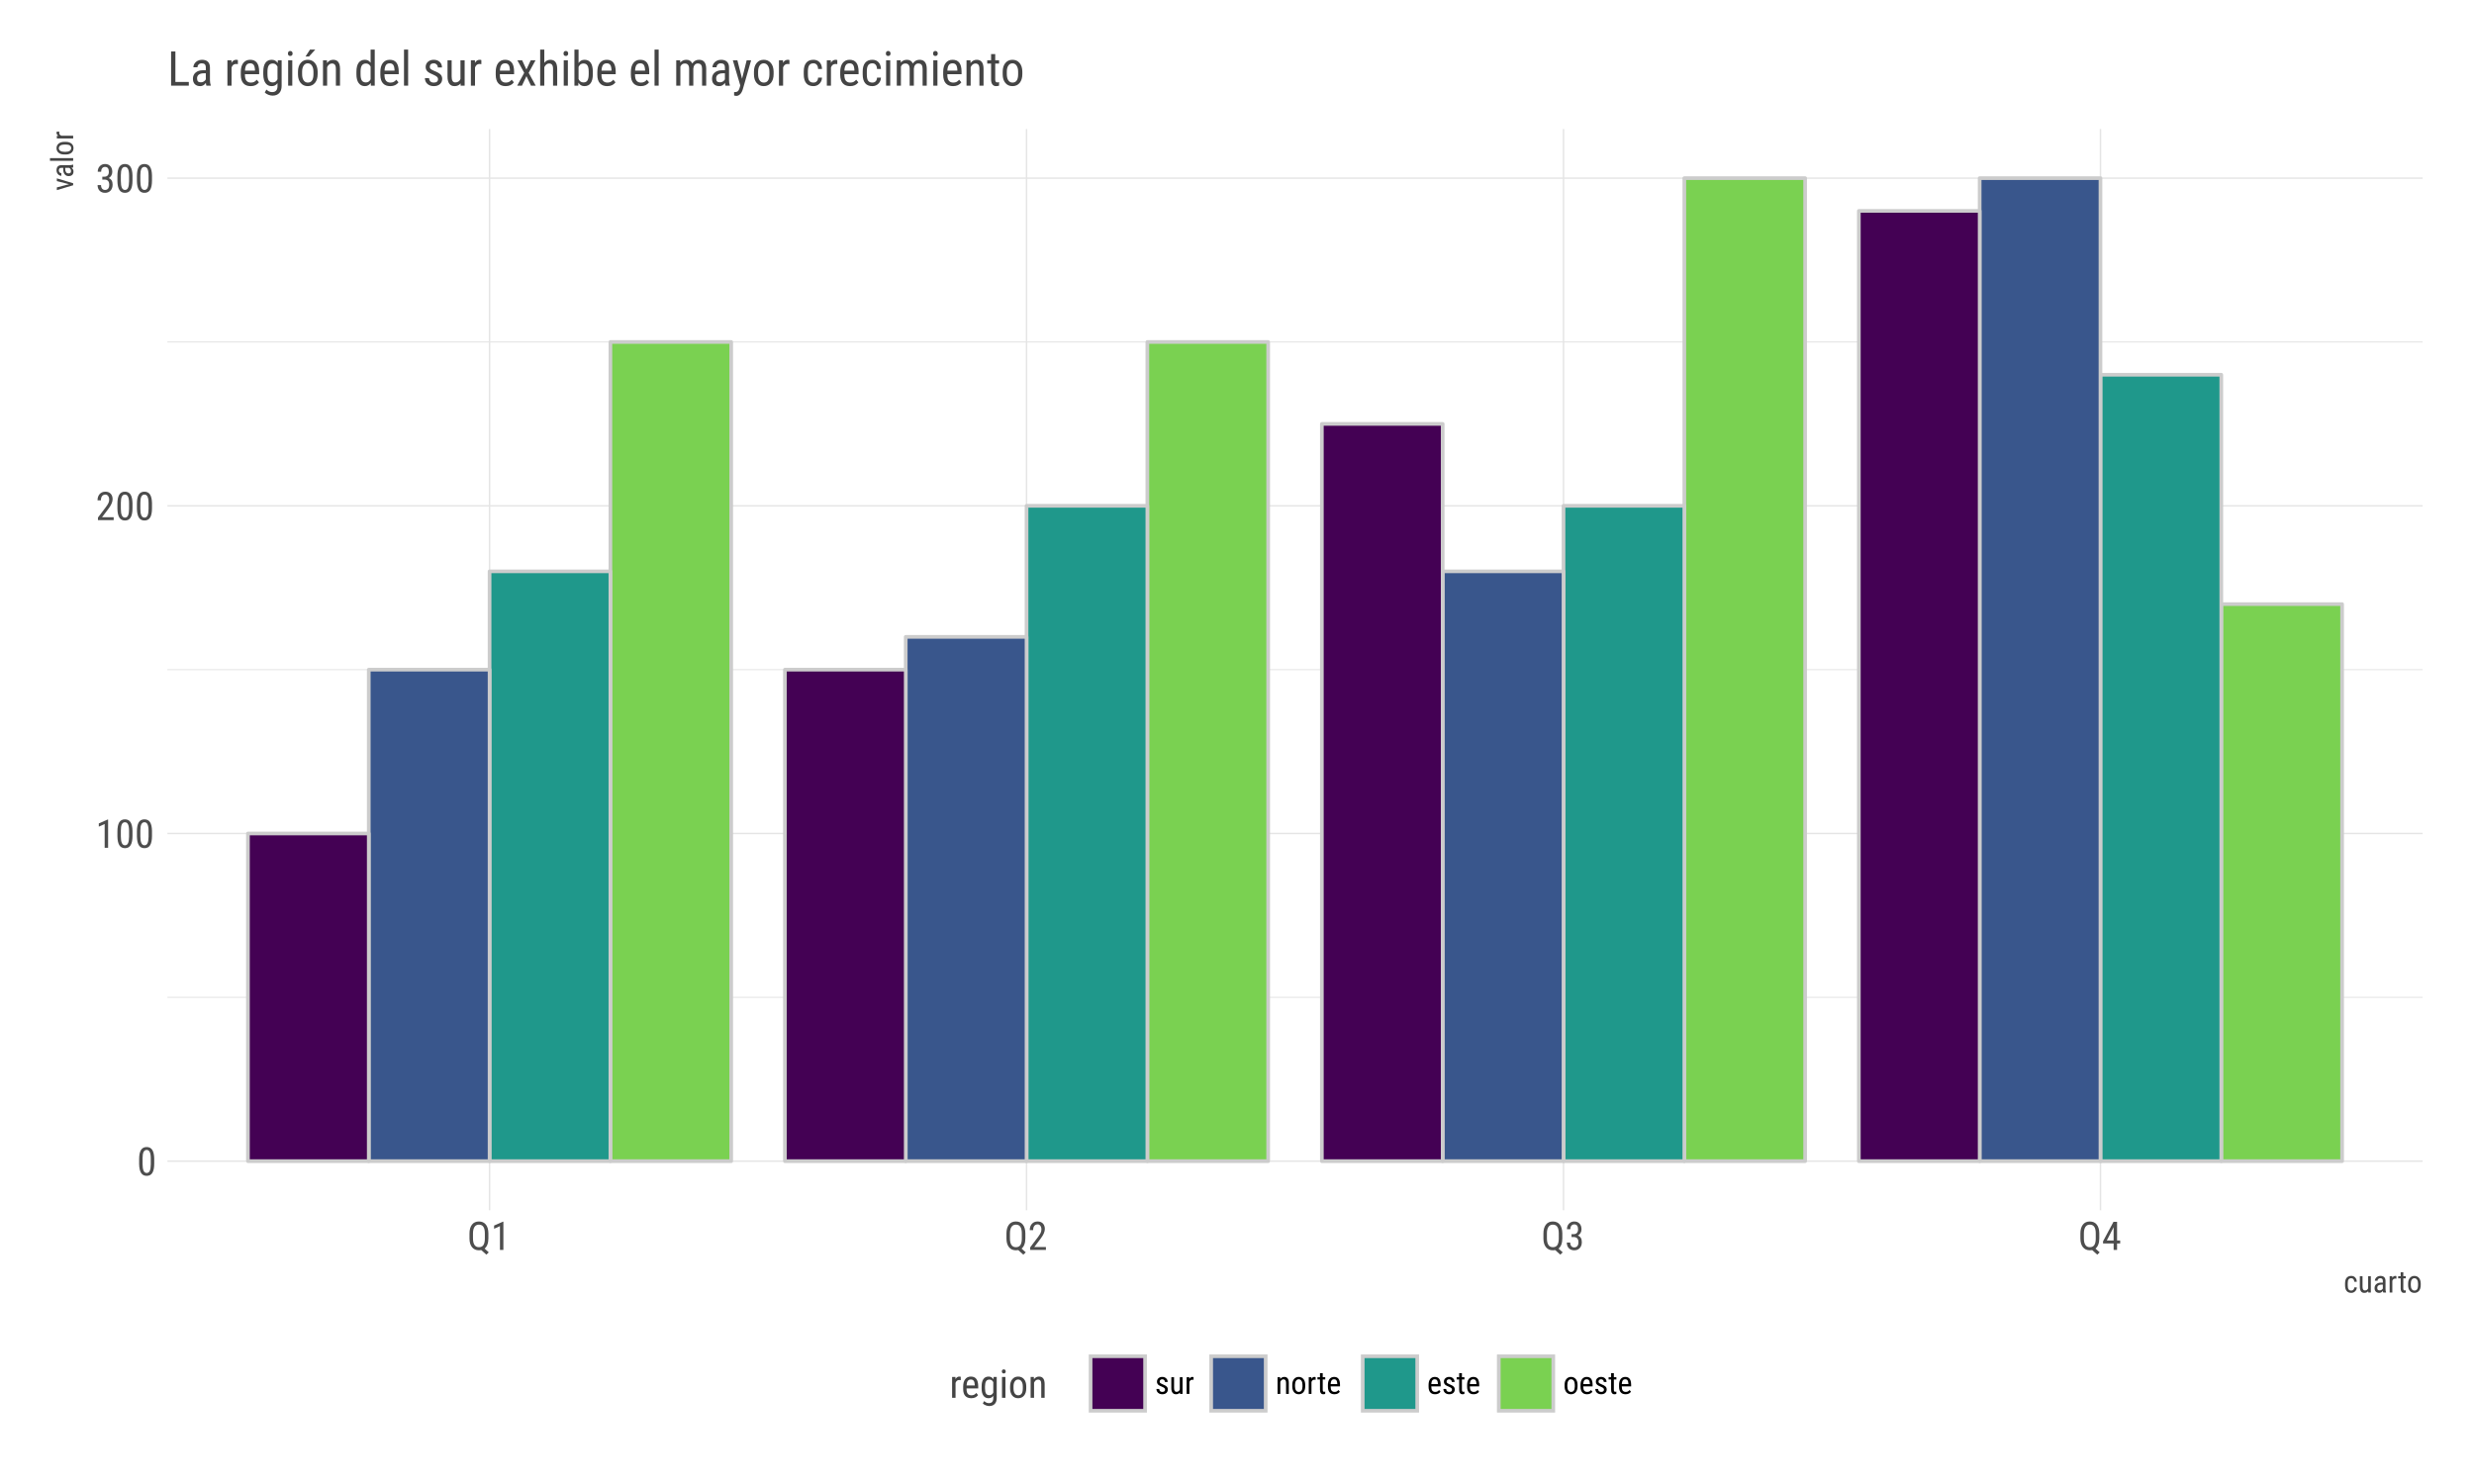 <?xml version="1.0" encoding="UTF-8"?>
<svg xmlns="http://www.w3.org/2000/svg" xmlns:xlink="http://www.w3.org/1999/xlink" width="720pt" height="432pt" viewBox="0 0 720 432" version="1.1">
<defs>
<g>
<symbol overflow="visible" id="glyph0-0">
<path style="stroke:none;" d="M 3.922 0 L 0.578 0 L 0.578 -8.172 L 3.922 -8.172 Z M 3.672 -0.484 L 3.672 -7.688 L 2.375 -4.094 Z M 0.844 -7.641 L 0.844 -0.531 L 2.109 -4.094 Z M 1.031 -0.297 L 3.453 -0.297 L 2.234 -3.703 Z M 2.234 -4.469 L 3.453 -7.875 L 1.031 -7.875 Z M 2.234 -4.469 "/>
</symbol>
<symbol overflow="visible" id="glyph0-1">
<path style="stroke:none;" d="M 5.031 -3.484 C 5.031 -2.273 4.852 -1.375 4.5 -0.781 C 4.145 -0.188 3.594 0.109 2.844 0.109 C 2.113 0.109 1.566 -0.176 1.203 -0.75 C 0.848 -1.32 0.66 -2.18 0.641 -3.328 L 0.641 -4.734 C 0.641 -5.93 0.816 -6.82 1.172 -7.406 C 1.523 -7.988 2.078 -8.281 2.828 -8.281 C 3.566 -8.281 4.113 -8 4.469 -7.438 C 4.82 -6.883 5.008 -6.047 5.031 -4.922 Z M 4.031 -4.906 C 4.031 -5.77 3.93 -6.406 3.734 -6.812 C 3.547 -7.227 3.242 -7.438 2.828 -7.438 C 2.422 -7.438 2.117 -7.234 1.922 -6.828 C 1.734 -6.43 1.641 -5.828 1.641 -5.016 L 1.641 -3.328 C 1.641 -2.461 1.738 -1.812 1.938 -1.375 C 2.133 -0.945 2.438 -0.734 2.844 -0.734 C 3.25 -0.734 3.547 -0.938 3.734 -1.344 C 3.922 -1.75 4.02 -2.375 4.031 -3.219 Z M 4.031 -4.906 "/>
</symbol>
<symbol overflow="visible" id="glyph0-2">
<path style="stroke:none;" d="M 3.609 0 L 2.609 0 L 2.609 -6.922 L 0.906 -6.156 L 0.906 -7.094 L 3.453 -8.219 L 3.609 -8.219 Z M 3.609 0 "/>
</symbol>
<symbol overflow="visible" id="glyph0-3">
<path style="stroke:none;" d="M 5.234 0 L 0.656 0 L 0.656 -0.75 L 2.984 -3.828 C 3.336 -4.305 3.582 -4.695 3.719 -5 C 3.852 -5.312 3.922 -5.633 3.922 -5.969 C 3.922 -6.406 3.816 -6.758 3.609 -7.031 C 3.41 -7.301 3.148 -7.438 2.828 -7.438 C 2.41 -7.438 2.086 -7.289 1.859 -7 C 1.629 -6.719 1.516 -6.305 1.516 -5.766 L 0.531 -5.766 C 0.531 -6.516 0.734 -7.117 1.141 -7.578 C 1.555 -8.047 2.117 -8.281 2.828 -8.281 C 3.473 -8.281 3.984 -8.082 4.359 -7.688 C 4.734 -7.289 4.922 -6.758 4.922 -6.094 C 4.922 -5.289 4.5 -4.336 3.656 -3.234 L 1.844 -0.844 L 5.234 -0.844 Z M 5.234 0 "/>
</symbol>
<symbol overflow="visible" id="glyph0-4">
<path style="stroke:none;" d="M 1.922 -4.594 L 2.562 -4.594 C 2.969 -4.594 3.281 -4.719 3.5 -4.969 C 3.719 -5.219 3.828 -5.562 3.828 -6 C 3.828 -6.957 3.457 -7.438 2.719 -7.438 C 2.363 -7.438 2.082 -7.305 1.875 -7.047 C 1.676 -6.785 1.578 -6.445 1.578 -6.031 L 0.594 -6.031 C 0.594 -6.688 0.789 -7.223 1.188 -7.641 C 1.594 -8.066 2.102 -8.281 2.719 -8.281 C 3.363 -8.281 3.875 -8.078 4.25 -7.672 C 4.633 -7.273 4.828 -6.707 4.828 -5.969 C 4.828 -5.594 4.727 -5.238 4.531 -4.906 C 4.332 -4.582 4.078 -4.344 3.766 -4.188 C 4.535 -3.906 4.922 -3.27 4.922 -2.281 C 4.922 -1.551 4.719 -0.969 4.312 -0.531 C 3.906 -0.102 3.375 0.109 2.719 0.109 C 2.07 0.109 1.547 -0.094 1.141 -0.5 C 0.742 -0.914 0.547 -1.469 0.547 -2.156 L 1.547 -2.156 C 1.547 -1.719 1.648 -1.367 1.859 -1.109 C 2.066 -0.859 2.352 -0.734 2.719 -0.734 C 3.094 -0.734 3.391 -0.859 3.609 -1.109 C 3.828 -1.359 3.938 -1.738 3.938 -2.25 C 3.938 -3.25 3.461 -3.75 2.516 -3.75 L 1.922 -3.75 Z M 1.922 -4.594 "/>
</symbol>
<symbol overflow="visible" id="glyph0-5">
<path style="stroke:none;" d="M 6.156 -3.375 C 6.156 -2.656 6.055 -2.047 5.859 -1.547 C 5.672 -1.055 5.398 -0.672 5.047 -0.391 L 6.266 0.703 L 5.562 1.375 L 4.094 0.047 C 3.852 0.086 3.625 0.109 3.406 0.109 C 2.562 0.109 1.895 -0.188 1.406 -0.781 C 0.914 -1.375 0.664 -2.211 0.656 -3.297 L 0.656 -4.797 C 0.656 -5.891 0.895 -6.742 1.375 -7.359 C 1.852 -7.973 2.523 -8.281 3.391 -8.281 C 4.266 -8.281 4.941 -7.977 5.422 -7.375 C 5.898 -6.781 6.145 -5.93 6.156 -4.828 Z M 5.125 -4.797 C 5.125 -5.66 4.984 -6.301 4.703 -6.719 C 4.422 -7.145 3.984 -7.359 3.391 -7.359 C 2.836 -7.359 2.414 -7.145 2.125 -6.719 C 1.832 -6.289 1.68 -5.66 1.672 -4.828 L 1.672 -3.375 C 1.672 -2.531 1.816 -1.891 2.109 -1.453 C 2.398 -1.016 2.832 -0.797 3.406 -0.797 C 3.977 -0.797 4.406 -0.992 4.688 -1.391 C 4.969 -1.797 5.113 -2.41 5.125 -3.234 Z M 5.125 -4.797 "/>
</symbol>
<symbol overflow="visible" id="glyph0-6">
<path style="stroke:none;" d="M 4.422 -2.75 L 5.328 -2.75 L 5.328 -1.891 L 4.422 -1.891 L 4.422 0 L 3.422 0 L 3.422 -1.891 L 0.344 -1.891 L 0.344 -2.516 L 3.375 -8.172 L 4.422 -8.172 Z M 1.438 -2.75 L 3.422 -2.75 L 3.422 -6.625 Z M 1.438 -2.75 "/>
</symbol>
<symbol overflow="visible" id="glyph0-7">
<path style="stroke:none;" d="M 3.25 -5.141 C 3.113 -5.172 2.961 -5.188 2.797 -5.188 C 2.285 -5.188 1.93 -4.906 1.734 -4.344 L 1.734 0 L 0.734 0 L 0.734 -6.078 L 1.703 -6.078 L 1.719 -5.453 C 1.988 -5.941 2.367 -6.188 2.859 -6.188 C 3.016 -6.188 3.145 -6.16 3.25 -6.109 Z M 3.25 -5.141 "/>
</symbol>
<symbol overflow="visible" id="glyph0-8">
<path style="stroke:none;" d="M 2.922 0.109 C 2.16 0.109 1.578 -0.113 1.172 -0.562 C 0.766 -1.008 0.562 -1.672 0.562 -2.547 L 0.562 -3.281 C 0.562 -4.188 0.754 -4.895 1.141 -5.406 C 1.535 -5.926 2.086 -6.188 2.797 -6.188 C 3.516 -6.188 4.047 -5.957 4.391 -5.5 C 4.742 -5.051 4.926 -4.348 4.938 -3.391 L 4.938 -2.734 L 1.547 -2.734 L 1.547 -2.594 C 1.547 -1.945 1.664 -1.473 1.906 -1.172 C 2.156 -0.879 2.508 -0.734 2.969 -0.734 C 3.258 -0.734 3.516 -0.785 3.734 -0.891 C 3.961 -1.004 4.176 -1.18 4.375 -1.422 L 4.891 -0.797 C 4.453 -0.191 3.797 0.109 2.922 0.109 Z M 2.797 -5.328 C 2.391 -5.328 2.086 -5.188 1.891 -4.906 C 1.691 -4.625 1.578 -4.188 1.547 -3.594 L 3.938 -3.594 L 3.938 -3.734 C 3.914 -4.305 3.812 -4.711 3.625 -4.953 C 3.445 -5.203 3.172 -5.328 2.797 -5.328 Z M 2.797 -5.328 "/>
</symbol>
<symbol overflow="visible" id="glyph0-9">
<path style="stroke:none;" d="M 0.547 -3.312 C 0.547 -4.258 0.719 -4.973 1.062 -5.453 C 1.406 -5.941 1.91 -6.188 2.578 -6.188 C 3.191 -6.188 3.66 -5.922 3.984 -5.391 L 4.031 -6.078 L 4.938 -6.078 L 4.938 0.062 C 4.938 0.812 4.742 1.383 4.359 1.781 C 3.973 2.188 3.43 2.391 2.734 2.391 C 2.441 2.391 2.109 2.316 1.734 2.172 C 1.359 2.023 1.078 1.844 0.891 1.625 L 1.297 0.938 C 1.711 1.344 2.164 1.547 2.656 1.547 C 3.488 1.547 3.914 1.094 3.938 0.188 L 3.938 -0.594 C 3.613 -0.125 3.156 0.109 2.562 0.109 C 1.938 0.109 1.445 -0.125 1.094 -0.594 C 0.738 -1.07 0.555 -1.754 0.547 -2.641 Z M 1.531 -2.75 C 1.531 -2.062 1.629 -1.555 1.828 -1.234 C 2.035 -0.922 2.367 -0.766 2.828 -0.766 C 3.316 -0.766 3.688 -1.016 3.938 -1.516 L 3.938 -4.562 C 3.676 -5.062 3.305 -5.312 2.828 -5.312 C 2.379 -5.312 2.051 -5.148 1.844 -4.828 C 1.645 -4.504 1.539 -4.016 1.531 -3.359 Z M 1.531 -2.75 "/>
</symbol>
<symbol overflow="visible" id="glyph0-10">
<path style="stroke:none;" d="M 1.812 0 L 0.812 0 L 0.812 -6.078 L 1.812 -6.078 Z M 1.891 -7.688 C 1.891 -7.52 1.844 -7.379 1.75 -7.266 C 1.656 -7.148 1.516 -7.094 1.328 -7.094 C 1.141 -7.094 1 -7.148 0.906 -7.266 C 0.812 -7.379 0.766 -7.52 0.766 -7.688 C 0.766 -7.852 0.812 -7.992 0.906 -8.109 C 1 -8.223 1.141 -8.281 1.328 -8.281 C 1.516 -8.281 1.656 -8.223 1.75 -8.109 C 1.844 -7.992 1.891 -7.852 1.891 -7.688 Z M 1.891 -7.688 "/>
</symbol>
<symbol overflow="visible" id="glyph0-11">
<path style="stroke:none;" d="M 0.531 -3.312 C 0.531 -4.195 0.742 -4.895 1.172 -5.406 C 1.598 -5.926 2.164 -6.188 2.875 -6.188 C 3.582 -6.188 4.148 -5.938 4.578 -5.438 C 5.004 -4.938 5.223 -4.254 5.234 -3.391 L 5.234 -2.75 C 5.234 -1.863 5.02 -1.164 4.594 -0.656 C 4.164 -0.145 3.598 0.109 2.891 0.109 C 2.18 0.109 1.613 -0.133 1.188 -0.625 C 0.77 -1.125 0.551 -1.801 0.531 -2.656 Z M 1.531 -2.75 C 1.531 -2.125 1.648 -1.629 1.891 -1.266 C 2.141 -0.91 2.473 -0.734 2.891 -0.734 C 3.766 -0.734 4.211 -1.367 4.234 -2.641 L 4.234 -3.312 C 4.234 -3.938 4.109 -4.426 3.859 -4.781 C 3.617 -5.145 3.289 -5.328 2.875 -5.328 C 2.469 -5.328 2.141 -5.145 1.891 -4.781 C 1.648 -4.426 1.531 -3.941 1.531 -3.328 Z M 1.531 -2.75 "/>
</symbol>
<symbol overflow="visible" id="glyph0-12">
<path style="stroke:none;" d="M 1.672 -6.078 L 1.703 -5.422 C 2.086 -5.93 2.582 -6.188 3.188 -6.188 C 4.258 -6.188 4.801 -5.469 4.812 -4.031 L 4.812 0 L 3.828 0 L 3.828 -4 C 3.828 -4.469 3.75 -4.801 3.594 -5 C 3.438 -5.207 3.195 -5.312 2.875 -5.312 C 2.625 -5.312 2.398 -5.227 2.203 -5.062 C 2.016 -4.895 1.859 -4.676 1.734 -4.406 L 1.734 0 L 0.734 0 L 0.734 -6.078 Z M 1.672 -6.078 "/>
</symbol>
<symbol overflow="visible" id="glyph1-0">
<path style="stroke:none;" d="M 3.078 0 L 0.453 0 L 0.453 -6.406 L 3.078 -6.406 Z M 2.875 -0.375 L 2.875 -6.016 L 1.859 -3.203 Z M 0.656 -5.984 L 0.656 -0.406 L 1.641 -3.203 Z M 0.797 -0.234 L 2.703 -0.234 L 1.75 -2.891 Z M 1.75 -3.5 L 2.703 -6.156 L 0.797 -6.156 Z M 1.75 -3.5 "/>
</symbol>
<symbol overflow="visible" id="glyph1-1">
<path style="stroke:none;" d="M 2.234 -0.578 C 2.492 -0.578 2.695 -0.656 2.844 -0.812 C 3 -0.977 3.086 -1.207 3.109 -1.5 L 3.844 -1.5 C 3.82 -1.039 3.656 -0.66 3.344 -0.359 C 3.039 -0.055 2.672 0.094 2.234 0.094 C 1.641 0.094 1.188 -0.094 0.875 -0.469 C 0.57 -0.844 0.422 -1.395 0.422 -2.125 L 0.422 -2.641 C 0.422 -3.359 0.57 -3.906 0.875 -4.281 C 1.188 -4.656 1.641 -4.844 2.234 -4.844 C 2.711 -4.844 3.094 -4.688 3.375 -4.375 C 3.664 -4.07 3.82 -3.656 3.844 -3.125 L 3.109 -3.125 C 3.086 -3.469 3 -3.727 2.844 -3.906 C 2.695 -4.082 2.492 -4.172 2.234 -4.172 C 1.879 -4.172 1.617 -4.055 1.453 -3.828 C 1.285 -3.609 1.203 -3.238 1.203 -2.719 L 1.203 -2.109 C 1.203 -1.547 1.285 -1.148 1.453 -0.922 C 1.617 -0.691 1.879 -0.578 2.234 -0.578 Z M 2.234 -0.578 "/>
</symbol>
<symbol overflow="visible" id="glyph1-2">
<path style="stroke:none;" d="M 3 -0.422 C 2.75 -0.078 2.375 0.094 1.875 0.094 C 1.445 0.094 1.125 -0.051 0.906 -0.344 C 0.688 -0.645 0.57 -1.082 0.562 -1.656 L 0.562 -4.75 L 1.344 -4.75 L 1.344 -1.719 C 1.344 -0.977 1.566 -0.609 2.016 -0.609 C 2.484 -0.609 2.805 -0.816 2.984 -1.234 L 2.984 -4.75 L 3.766 -4.75 L 3.766 0 L 3.031 0 Z M 3 -0.422 "/>
</symbol>
<symbol overflow="visible" id="glyph1-3">
<path style="stroke:none;" d="M 3.031 0 C 2.977 -0.102 2.941 -0.273 2.922 -0.516 C 2.648 -0.109 2.301 0.094 1.875 0.094 C 1.438 0.094 1.098 -0.023 0.859 -0.266 C 0.617 -0.516 0.5 -0.859 0.5 -1.297 C 0.5 -1.773 0.66 -2.156 0.984 -2.438 C 1.316 -2.727 1.77 -2.879 2.344 -2.891 L 2.906 -2.891 L 2.906 -3.391 C 2.906 -3.672 2.844 -3.867 2.719 -3.984 C 2.594 -4.109 2.406 -4.172 2.156 -4.172 C 1.914 -4.172 1.723 -4.098 1.578 -3.953 C 1.43 -3.816 1.359 -3.645 1.359 -3.438 L 0.578 -3.438 C 0.578 -3.676 0.648 -3.906 0.797 -4.125 C 0.941 -4.352 1.133 -4.531 1.375 -4.656 C 1.613 -4.781 1.883 -4.844 2.188 -4.844 C 2.676 -4.844 3.047 -4.723 3.297 -4.484 C 3.547 -4.242 3.676 -3.891 3.688 -3.422 L 3.688 -1.031 C 3.688 -0.656 3.738 -0.336 3.844 -0.078 L 3.844 0 Z M 1.984 -0.625 C 2.18 -0.625 2.363 -0.676 2.531 -0.781 C 2.707 -0.883 2.832 -1.016 2.906 -1.172 L 2.906 -2.312 L 2.469 -2.312 C 2.102 -2.301 1.812 -2.211 1.594 -2.047 C 1.383 -1.891 1.281 -1.672 1.281 -1.391 C 1.281 -1.117 1.332 -0.922 1.438 -0.797 C 1.551 -0.68 1.734 -0.625 1.984 -0.625 Z M 1.984 -0.625 "/>
</symbol>
<symbol overflow="visible" id="glyph1-4">
<path style="stroke:none;" d="M 2.547 -4.031 C 2.43 -4.051 2.312 -4.062 2.188 -4.062 C 1.789 -4.062 1.516 -3.844 1.359 -3.406 L 1.359 0 L 0.578 0 L 0.578 -4.75 L 1.344 -4.75 L 1.344 -4.266 C 1.551 -4.648 1.848 -4.844 2.234 -4.844 C 2.359 -4.844 2.461 -4.82 2.547 -4.781 Z M 2.547 -4.031 "/>
</symbol>
<symbol overflow="visible" id="glyph1-5">
<path style="stroke:none;" d="M 1.594 -5.906 L 1.594 -4.75 L 2.312 -4.75 L 2.312 -4.125 L 1.594 -4.125 L 1.594 -1.172 C 1.594 -0.984 1.625 -0.844 1.688 -0.75 C 1.75 -0.656 1.859 -0.609 2.016 -0.609 C 2.109 -0.609 2.211 -0.625 2.328 -0.656 L 2.312 0 C 2.133 0.062 1.953 0.094 1.766 0.094 C 1.461 0.094 1.227 -0.016 1.062 -0.234 C 0.906 -0.461 0.828 -0.773 0.828 -1.172 L 0.828 -4.125 L 0.094 -4.125 L 0.094 -4.75 L 0.828 -4.75 L 0.828 -5.906 Z M 1.594 -5.906 "/>
</symbol>
<symbol overflow="visible" id="glyph1-6">
<path style="stroke:none;" d="M 0.422 -2.594 C 0.422 -3.289 0.586 -3.836 0.922 -4.234 C 1.254 -4.641 1.695 -4.844 2.25 -4.844 C 2.801 -4.844 3.242 -4.645 3.578 -4.25 C 3.91 -3.863 4.082 -3.332 4.094 -2.656 L 4.094 -2.156 C 4.094 -1.457 3.926 -0.906 3.594 -0.5 C 3.258 -0.102 2.816 0.094 2.266 0.094 C 1.711 0.094 1.27 -0.098 0.938 -0.484 C 0.602 -0.879 0.43 -1.41 0.422 -2.078 Z M 1.203 -2.156 C 1.203 -1.664 1.297 -1.281 1.484 -1 C 1.672 -0.719 1.93 -0.578 2.266 -0.578 C 2.941 -0.578 3.289 -1.07 3.312 -2.062 L 3.312 -2.594 C 3.312 -3.082 3.211 -3.469 3.016 -3.75 C 2.828 -4.031 2.57 -4.172 2.25 -4.172 C 1.926 -4.172 1.672 -4.031 1.484 -3.75 C 1.297 -3.469 1.203 -3.086 1.203 -2.609 Z M 1.203 -2.156 "/>
</symbol>
<symbol overflow="visible" id="glyph2-0">
<path style="stroke:none;" d="M 0 -3.078 L 0 -0.453 L -6.406 -0.453 L -6.406 -3.078 Z M -0.375 -2.875 L -6.016 -2.875 L -3.203 -1.859 Z M -5.984 -0.656 L -0.406 -0.656 L -3.203 -1.641 Z M -0.234 -0.797 L -0.234 -2.703 L -2.891 -1.75 Z M -3.5 -1.75 L -6.156 -2.703 L -6.156 -0.797 Z M -3.5 -1.75 "/>
</symbol>
<symbol overflow="visible" id="glyph2-1">
<path style="stroke:none;" d="M -1.188 -1.922 L -4.75 -2.828 L -4.75 -3.625 L 0 -2.203 L 0 -1.625 L -4.75 -0.203 L -4.75 -1 Z M -1.188 -1.922 "/>
</symbol>
<symbol overflow="visible" id="glyph2-2">
<path style="stroke:none;" d="M 0 -3.031 C -0.102 -2.977 -0.273 -2.941 -0.516 -2.922 C -0.109 -2.648 0.094 -2.301 0.094 -1.875 C 0.094 -1.438 -0.023 -1.098 -0.266 -0.859 C -0.516 -0.617 -0.859 -0.5 -1.297 -0.5 C -1.773 -0.5 -2.156 -0.66 -2.438 -0.984 C -2.727 -1.316 -2.879 -1.77 -2.891 -2.344 L -2.891 -2.906 L -3.391 -2.906 C -3.672 -2.906 -3.867 -2.844 -3.984 -2.719 C -4.109 -2.594 -4.172 -2.406 -4.172 -2.156 C -4.172 -1.914 -4.098 -1.723 -3.953 -1.578 C -3.816 -1.43 -3.645 -1.359 -3.438 -1.359 L -3.438 -0.578 C -3.676 -0.578 -3.906 -0.648 -4.125 -0.797 C -4.352 -0.941 -4.531 -1.133 -4.656 -1.375 C -4.781 -1.613 -4.844 -1.883 -4.844 -2.188 C -4.844 -2.676 -4.723 -3.047 -4.484 -3.297 C -4.242 -3.547 -3.891 -3.676 -3.422 -3.688 L -1.031 -3.688 C -0.656 -3.688 -0.336 -3.738 -0.078 -3.844 L 0 -3.844 Z M -0.625 -1.984 C -0.625 -2.18 -0.676 -2.363 -0.781 -2.531 C -0.883 -2.707 -1.016 -2.832 -1.172 -2.906 L -2.312 -2.906 L -2.312 -2.469 C -2.301 -2.102 -2.211 -1.812 -2.047 -1.594 C -1.891 -1.383 -1.672 -1.281 -1.391 -1.281 C -1.117 -1.281 -0.922 -1.332 -0.797 -1.438 C -0.68 -1.551 -0.625 -1.734 -0.625 -1.984 Z M -0.625 -1.984 "/>
</symbol>
<symbol overflow="visible" id="glyph2-3">
<path style="stroke:none;" d="M 0 -1.422 L 0 -0.641 L -6.75 -0.641 L -6.75 -1.422 Z M 0 -1.422 "/>
</symbol>
<symbol overflow="visible" id="glyph2-4">
<path style="stroke:none;" d="M -2.594 -0.422 C -3.289 -0.422 -3.836 -0.586 -4.234 -0.922 C -4.641 -1.254 -4.844 -1.695 -4.844 -2.25 C -4.844 -2.801 -4.645 -3.242 -4.25 -3.578 C -3.863 -3.91 -3.332 -4.082 -2.656 -4.094 L -2.156 -4.094 C -1.457 -4.094 -0.906 -3.926 -0.5 -3.594 C -0.102 -3.258 0.094 -2.816 0.094 -2.266 C 0.094 -1.711 -0.098 -1.27 -0.484 -0.938 C -0.879 -0.602 -1.41 -0.43 -2.078 -0.422 Z M -2.156 -1.203 C -1.664 -1.203 -1.281 -1.297 -1 -1.484 C -0.719 -1.672 -0.578 -1.93 -0.578 -2.266 C -0.578 -2.941 -1.07 -3.289 -2.062 -3.312 L -2.594 -3.312 C -3.082 -3.312 -3.469 -3.211 -3.75 -3.016 C -4.031 -2.828 -4.172 -2.57 -4.172 -2.25 C -4.172 -1.926 -4.031 -1.672 -3.75 -1.484 C -3.469 -1.297 -3.086 -1.203 -2.609 -1.203 Z M -2.156 -1.203 "/>
</symbol>
<symbol overflow="visible" id="glyph2-5">
<path style="stroke:none;" d="M -4.031 -2.547 C -4.051 -2.43 -4.062 -2.312 -4.062 -2.188 C -4.062 -1.789 -3.844 -1.516 -3.406 -1.359 L 0 -1.359 L 0 -0.578 L -4.75 -0.578 L -4.75 -1.344 L -4.266 -1.344 C -4.648 -1.551 -4.844 -1.848 -4.844 -2.234 C -4.844 -2.359 -4.82 -2.461 -4.781 -2.547 Z M -4.031 -2.547 "/>
</symbol>
<symbol overflow="visible" id="glyph3-0">
<path style="stroke:none;" d="M 3.141 0 L 0.469 0 L 0.469 -6.547 L 3.141 -6.547 Z M 2.938 -0.391 L 2.938 -6.156 L 1.906 -3.266 Z M 0.672 -6.109 L 0.672 -0.422 L 1.688 -3.266 Z M 0.828 -0.25 L 2.766 -0.25 L 1.797 -2.969 Z M 1.797 -3.578 L 2.766 -6.297 L 0.828 -6.297 Z M 1.797 -3.578 "/>
</symbol>
<symbol overflow="visible" id="glyph3-1">
<path style="stroke:none;" d="M 2.953 -1.25 C 2.953 -1.414 2.891 -1.562 2.766 -1.688 C 2.641 -1.812 2.391 -1.953 2.016 -2.109 C 1.586 -2.285 1.285 -2.438 1.109 -2.562 C 0.93 -2.695 0.801 -2.844 0.719 -3 C 0.633 -3.156 0.594 -3.348 0.594 -3.578 C 0.594 -3.973 0.734 -4.301 1.016 -4.562 C 1.305 -4.82 1.676 -4.953 2.125 -4.953 C 2.602 -4.953 2.984 -4.812 3.266 -4.531 C 3.555 -4.258 3.703 -3.91 3.703 -3.484 L 2.906 -3.484 C 2.906 -3.703 2.832 -3.883 2.688 -4.031 C 2.539 -4.188 2.352 -4.266 2.125 -4.266 C 1.895 -4.266 1.711 -4.203 1.578 -4.078 C 1.441 -3.961 1.375 -3.801 1.375 -3.594 C 1.375 -3.438 1.422 -3.305 1.516 -3.203 C 1.617 -3.109 1.859 -2.977 2.234 -2.812 C 2.816 -2.582 3.211 -2.359 3.422 -2.141 C 3.641 -1.922 3.75 -1.641 3.75 -1.297 C 3.75 -0.879 3.602 -0.539 3.312 -0.281 C 3.02 -0.031 2.629 0.094 2.141 0.094 C 1.641 0.094 1.227 -0.051 0.906 -0.344 C 0.594 -0.633 0.438 -1.004 0.438 -1.453 L 1.25 -1.453 C 1.258 -1.18 1.336 -0.969 1.484 -0.812 C 1.641 -0.664 1.859 -0.594 2.141 -0.594 C 2.41 -0.594 2.613 -0.648 2.75 -0.766 C 2.883 -0.879 2.953 -1.039 2.953 -1.25 Z M 2.953 -1.25 "/>
</symbol>
<symbol overflow="visible" id="glyph3-2">
<path style="stroke:none;" d="M 3.078 -0.422 C 2.805 -0.078 2.422 0.094 1.922 0.094 C 1.484 0.094 1.148 -0.055 0.922 -0.359 C 0.691 -0.672 0.578 -1.113 0.578 -1.688 L 0.578 -4.859 L 1.375 -4.859 L 1.375 -1.75 C 1.375 -0.988 1.598 -0.609 2.047 -0.609 C 2.535 -0.609 2.867 -0.828 3.047 -1.266 L 3.047 -4.859 L 3.844 -4.859 L 3.844 0 L 3.094 0 Z M 3.078 -0.422 "/>
</symbol>
<symbol overflow="visible" id="glyph3-3">
<path style="stroke:none;" d="M 2.609 -4.109 C 2.492 -4.129 2.375 -4.141 2.25 -4.141 C 1.832 -4.141 1.547 -3.922 1.391 -3.484 L 1.391 0 L 0.594 0 L 0.594 -4.859 L 1.359 -4.859 L 1.375 -4.375 C 1.594 -4.758 1.895 -4.953 2.281 -4.953 C 2.406 -4.953 2.508 -4.93 2.594 -4.891 Z M 2.609 -4.109 "/>
</symbol>
<symbol overflow="visible" id="glyph3-4">
<path style="stroke:none;" d="M 1.344 -4.859 L 1.359 -4.344 C 1.672 -4.75 2.066 -4.953 2.547 -4.953 C 3.41 -4.953 3.848 -4.379 3.859 -3.234 L 3.859 0 L 3.062 0 L 3.062 -3.188 C 3.062 -3.57 3 -3.844 2.875 -4 C 2.75 -4.164 2.555 -4.25 2.297 -4.25 C 2.098 -4.25 1.922 -4.18 1.766 -4.047 C 1.609 -3.91 1.484 -3.738 1.391 -3.531 L 1.391 0 L 0.594 0 L 0.594 -4.859 Z M 1.344 -4.859 "/>
</symbol>
<symbol overflow="visible" id="glyph3-5">
<path style="stroke:none;" d="M 0.422 -2.656 C 0.422 -3.363 0.594 -3.922 0.938 -4.328 C 1.281 -4.742 1.734 -4.953 2.297 -4.953 C 2.859 -4.953 3.312 -4.75 3.656 -4.344 C 4 -3.945 4.176 -3.398 4.188 -2.703 L 4.188 -2.203 C 4.188 -1.492 4.016 -0.93 3.672 -0.516 C 3.328 -0.109 2.875 0.094 2.312 0.094 C 1.75 0.094 1.297 -0.102 0.953 -0.5 C 0.609 -0.906 0.43 -1.445 0.422 -2.125 Z M 1.219 -2.203 C 1.219 -1.703 1.316 -1.305 1.516 -1.016 C 1.711 -0.734 1.977 -0.594 2.312 -0.594 C 3.008 -0.594 3.367 -1.098 3.391 -2.109 L 3.391 -2.656 C 3.391 -3.156 3.289 -3.547 3.094 -3.828 C 2.895 -4.117 2.629 -4.266 2.297 -4.266 C 1.973 -4.266 1.711 -4.117 1.516 -3.828 C 1.316 -3.547 1.219 -3.156 1.219 -2.656 Z M 1.219 -2.203 "/>
</symbol>
<symbol overflow="visible" id="glyph3-6">
<path style="stroke:none;" d="M 1.641 -6.047 L 1.641 -4.859 L 2.375 -4.859 L 2.375 -4.219 L 1.641 -4.219 L 1.641 -1.203 C 1.641 -1.016 1.672 -0.867 1.734 -0.766 C 1.797 -0.672 1.898 -0.625 2.047 -0.625 C 2.148 -0.625 2.258 -0.641 2.375 -0.672 L 2.359 0 C 2.18 0.062 2 0.094 1.812 0.094 C 1.5 0.094 1.258 -0.016 1.094 -0.234 C 0.926 -0.461 0.844 -0.785 0.844 -1.203 L 0.844 -4.219 L 0.109 -4.219 L 0.109 -4.859 L 0.844 -4.859 L 0.844 -6.047 Z M 1.641 -6.047 "/>
</symbol>
<symbol overflow="visible" id="glyph3-7">
<path style="stroke:none;" d="M 2.328 0.094 C 1.723 0.094 1.258 -0.086 0.938 -0.453 C 0.613 -0.816 0.445 -1.348 0.438 -2.047 L 0.438 -2.625 C 0.438 -3.352 0.594 -3.922 0.906 -4.328 C 1.227 -4.742 1.676 -4.953 2.25 -4.953 C 2.812 -4.953 3.234 -4.77 3.516 -4.406 C 3.797 -4.039 3.941 -3.477 3.953 -2.719 L 3.953 -2.188 L 1.234 -2.188 L 1.234 -2.078 C 1.234 -1.555 1.332 -1.176 1.531 -0.938 C 1.727 -0.707 2.008 -0.594 2.375 -0.594 C 2.613 -0.594 2.82 -0.633 3 -0.719 C 3.176 -0.812 3.344 -0.953 3.5 -1.141 L 3.906 -0.641 C 3.562 -0.148 3.035 0.094 2.328 0.094 Z M 2.25 -4.266 C 1.914 -4.266 1.664 -4.148 1.5 -3.922 C 1.344 -3.703 1.254 -3.352 1.234 -2.875 L 3.156 -2.875 L 3.156 -2.984 C 3.133 -3.441 3.051 -3.77 2.906 -3.969 C 2.758 -4.164 2.539 -4.266 2.25 -4.266 Z M 2.25 -4.266 "/>
</symbol>
<symbol overflow="visible" id="glyph4-0">
<path style="stroke:none;" d="M 4.781 0 L 0.719 0 L 0.719 -9.953 L 4.781 -9.953 Z M 4.469 -0.594 L 4.469 -9.359 L 2.906 -4.984 Z M 1.016 -9.297 L 1.016 -0.641 L 2.562 -4.984 Z M 1.25 -0.375 L 4.203 -0.375 L 2.734 -4.5 Z M 2.734 -5.438 L 4.203 -9.578 L 1.25 -9.578 Z M 2.734 -5.438 "/>
</symbol>
<symbol overflow="visible" id="glyph4-1">
<path style="stroke:none;" d="M 2.328 -1.078 L 6.234 -1.078 L 6.234 0 L 1.078 0 L 1.078 -9.953 L 2.328 -9.953 Z M 2.328 -1.078 "/>
</symbol>
<symbol overflow="visible" id="glyph4-2">
<path style="stroke:none;" d="M 4.703 0 C 4.629 -0.156 4.578 -0.426 4.547 -0.812 C 4.117 -0.176 3.57 0.141 2.906 0.141 C 2.238 0.141 1.719 -0.047 1.344 -0.422 C 0.969 -0.797 0.781 -1.328 0.781 -2.016 C 0.781 -2.766 1.035 -3.359 1.547 -3.797 C 2.055 -4.242 2.754 -4.473 3.641 -4.484 L 4.531 -4.484 L 4.531 -5.266 C 4.531 -5.711 4.43 -6.031 4.234 -6.219 C 4.035 -6.406 3.738 -6.5 3.344 -6.5 C 2.977 -6.5 2.68 -6.391 2.453 -6.172 C 2.223 -5.953 2.109 -5.676 2.109 -5.344 L 0.906 -5.344 C 0.906 -5.719 1.016 -6.078 1.234 -6.422 C 1.461 -6.773 1.766 -7.047 2.141 -7.234 C 2.516 -7.43 2.938 -7.531 3.406 -7.531 C 4.164 -7.531 4.738 -7.344 5.125 -6.969 C 5.52 -6.594 5.723 -6.047 5.734 -5.328 L 5.734 -1.594 C 5.742 -1.02 5.82 -0.523 5.969 -0.109 L 5.969 0 Z M 3.094 -0.969 C 3.395 -0.969 3.676 -1.047 3.938 -1.203 C 4.207 -1.367 4.406 -1.578 4.531 -1.828 L 4.531 -3.594 L 3.844 -3.594 C 3.27 -3.582 2.816 -3.453 2.484 -3.203 C 2.148 -2.953 1.984 -2.602 1.984 -2.156 C 1.984 -1.738 2.066 -1.438 2.234 -1.25 C 2.41 -1.062 2.695 -0.969 3.094 -0.969 Z M 3.094 -0.969 "/>
</symbol>
<symbol overflow="visible" id="glyph4-3">
<path style="stroke:none;" d=""/>
</symbol>
<symbol overflow="visible" id="glyph4-4">
<path style="stroke:none;" d="M 3.953 -6.266 C 3.785 -6.297 3.602 -6.312 3.406 -6.312 C 2.789 -6.312 2.359 -5.973 2.109 -5.297 L 2.109 0 L 0.906 0 L 0.906 -7.391 L 2.078 -7.391 L 2.094 -6.641 C 2.414 -7.234 2.875 -7.531 3.469 -7.531 C 3.664 -7.531 3.828 -7.5 3.953 -7.438 Z M 3.953 -6.266 "/>
</symbol>
<symbol overflow="visible" id="glyph4-5">
<path style="stroke:none;" d="M 3.547 0.141 C 2.629 0.141 1.922 -0.133 1.422 -0.688 C 0.93 -1.238 0.68 -2.047 0.672 -3.109 L 0.672 -4 C 0.672 -5.102 0.91 -5.969 1.391 -6.594 C 1.879 -7.219 2.551 -7.531 3.406 -7.531 C 4.27 -7.531 4.914 -7.254 5.344 -6.703 C 5.781 -6.148 6.004 -5.289 6.016 -4.125 L 6.016 -3.344 L 1.875 -3.344 L 1.875 -3.172 C 1.875 -2.367 2.023 -1.785 2.328 -1.422 C 2.629 -1.066 3.055 -0.891 3.609 -0.891 C 3.973 -0.891 4.289 -0.957 4.562 -1.094 C 4.832 -1.227 5.082 -1.441 5.312 -1.734 L 5.953 -0.969 C 5.422 -0.227 4.617 0.141 3.547 0.141 Z M 3.406 -6.5 C 2.906 -6.5 2.535 -6.328 2.297 -5.984 C 2.055 -5.641 1.922 -5.102 1.891 -4.375 L 4.797 -4.375 L 4.797 -4.547 C 4.766 -5.242 4.641 -5.742 4.422 -6.047 C 4.203 -6.348 3.863 -6.5 3.406 -6.5 Z M 3.406 -6.5 "/>
</symbol>
<symbol overflow="visible" id="glyph4-6">
<path style="stroke:none;" d="M 0.656 -4.031 C 0.656 -5.188 0.863 -6.055 1.281 -6.641 C 1.707 -7.234 2.32 -7.531 3.125 -7.531 C 3.883 -7.531 4.457 -7.207 4.844 -6.562 L 4.906 -7.391 L 6 -7.391 L 6 0.062 C 6 0.977 5.766 1.68 5.297 2.172 C 4.828 2.66 4.176 2.906 3.344 2.906 C 2.977 2.906 2.566 2.816 2.109 2.641 C 1.648 2.461 1.312 2.238 1.094 1.969 L 1.578 1.141 C 2.078 1.629 2.629 1.875 3.234 1.875 C 4.242 1.875 4.766 1.328 4.797 0.234 L 4.797 -0.734 C 4.398 -0.148 3.844 0.141 3.125 0.141 C 2.352 0.141 1.754 -0.145 1.328 -0.719 C 0.898 -1.301 0.676 -2.133 0.656 -3.219 Z M 1.875 -3.344 C 1.875 -2.508 1.992 -1.898 2.234 -1.516 C 2.484 -1.129 2.883 -0.938 3.438 -0.938 C 4.039 -0.938 4.492 -1.242 4.797 -1.859 L 4.797 -5.547 C 4.484 -6.148 4.035 -6.453 3.453 -6.453 C 2.898 -6.453 2.5 -6.258 2.25 -5.875 C 2 -5.488 1.875 -4.891 1.875 -4.078 Z M 1.875 -3.344 "/>
</symbol>
<symbol overflow="visible" id="glyph4-7">
<path style="stroke:none;" d="M 2.203 0 L 1 0 L 1 -7.391 L 2.203 -7.391 Z M 2.297 -9.359 C 2.297 -9.148 2.238 -8.977 2.125 -8.844 C 2.02 -8.707 1.848 -8.641 1.609 -8.641 C 1.379 -8.641 1.207 -8.707 1.094 -8.844 C 0.988 -8.977 0.938 -9.148 0.938 -9.359 C 0.938 -9.566 0.988 -9.738 1.094 -9.875 C 1.207 -10.02 1.379 -10.094 1.609 -10.094 C 1.836 -10.094 2.008 -10.02 2.125 -9.875 C 2.238 -9.727 2.297 -9.555 2.297 -9.359 Z M 2.297 -9.359 "/>
</symbol>
<symbol overflow="visible" id="glyph4-8">
<path style="stroke:none;" d="M 0.656 -4.047 C 0.656 -5.117 0.914 -5.969 1.438 -6.594 C 1.957 -7.219 2.645 -7.531 3.5 -7.531 C 4.352 -7.531 5.039 -7.223 5.562 -6.609 C 6.082 -6.004 6.352 -5.176 6.375 -4.125 L 6.375 -3.344 C 6.375 -2.27 6.113 -1.422 5.594 -0.797 C 5.07 -0.172 4.379 0.141 3.516 0.141 C 2.66 0.141 1.973 -0.16 1.453 -0.766 C 0.93 -1.379 0.664 -2.203 0.656 -3.234 Z M 1.859 -3.344 C 1.859 -2.582 2.004 -1.984 2.297 -1.547 C 2.598 -1.109 3.004 -0.891 3.516 -0.891 C 4.578 -0.891 5.125 -1.66 5.156 -3.203 L 5.156 -4.047 C 5.156 -4.797 5.004 -5.391 4.703 -5.828 C 4.41 -6.273 4.008 -6.5 3.5 -6.5 C 3 -6.5 2.598 -6.273 2.297 -5.828 C 2.004 -5.391 1.859 -4.797 1.859 -4.047 Z M 4.156 -10.5 L 5.688 -10.5 L 3.859 -8.484 L 2.844 -8.484 Z M 4.156 -10.5 "/>
</symbol>
<symbol overflow="visible" id="glyph4-9">
<path style="stroke:none;" d="M 2.047 -7.391 L 2.078 -6.594 C 2.547 -7.219 3.145 -7.531 3.875 -7.531 C 5.188 -7.531 5.848 -6.66 5.859 -4.922 L 5.859 0 L 4.656 0 L 4.656 -4.859 C 4.656 -5.441 4.555 -5.852 4.359 -6.094 C 4.172 -6.332 3.883 -6.453 3.5 -6.453 C 3.195 -6.453 2.926 -6.352 2.688 -6.156 C 2.445 -5.957 2.254 -5.695 2.109 -5.375 L 2.109 0 L 0.906 0 L 0.906 -7.391 Z M 2.047 -7.391 "/>
</symbol>
<symbol overflow="visible" id="glyph4-10">
<path style="stroke:none;" d="M 0.656 -4.031 C 0.656 -5.176 0.863 -6.047 1.281 -6.641 C 1.707 -7.234 2.32 -7.531 3.125 -7.531 C 3.832 -7.531 4.383 -7.242 4.781 -6.672 L 4.781 -10.5 L 5.984 -10.5 L 5.984 0 L 4.875 0 L 4.812 -0.797 C 4.414 -0.172 3.852 0.141 3.125 0.141 C 2.352 0.141 1.75 -0.156 1.312 -0.75 C 0.875 -1.344 0.656 -2.188 0.656 -3.281 Z M 1.859 -3.344 C 1.859 -2.508 1.977 -1.898 2.219 -1.516 C 2.469 -1.129 2.875 -0.938 3.438 -0.938 C 4.031 -0.938 4.477 -1.238 4.781 -1.844 L 4.781 -5.578 C 4.469 -6.16 4.02 -6.453 3.438 -6.453 C 2.883 -6.453 2.484 -6.258 2.234 -5.875 C 1.984 -5.488 1.859 -4.891 1.859 -4.078 Z M 1.859 -3.344 "/>
</symbol>
<symbol overflow="visible" id="glyph4-11">
<path style="stroke:none;" d="M 2.203 0 L 1 0 L 1 -10.5 L 2.203 -10.5 Z M 2.203 0 "/>
</symbol>
<symbol overflow="visible" id="glyph4-12">
<path style="stroke:none;" d="M 4.5 -1.891 C 4.5 -2.148 4.398 -2.375 4.203 -2.562 C 4.004 -2.75 3.625 -2.969 3.062 -3.219 C 2.414 -3.488 1.957 -3.719 1.688 -3.906 C 1.426 -4.102 1.227 -4.32 1.094 -4.562 C 0.957 -4.801 0.891 -5.094 0.891 -5.438 C 0.891 -6.039 1.109 -6.539 1.547 -6.938 C 1.992 -7.332 2.555 -7.531 3.234 -7.531 C 3.961 -7.531 4.547 -7.32 4.984 -6.906 C 5.422 -6.488 5.641 -5.953 5.641 -5.297 L 4.438 -5.297 C 4.438 -5.629 4.32 -5.91 4.094 -6.141 C 3.875 -6.379 3.586 -6.5 3.234 -6.5 C 2.879 -6.5 2.598 -6.406 2.391 -6.219 C 2.191 -6.031 2.094 -5.781 2.094 -5.469 C 2.094 -5.227 2.164 -5.031 2.312 -4.875 C 2.469 -4.727 2.828 -4.531 3.391 -4.281 C 4.285 -3.938 4.895 -3.594 5.219 -3.25 C 5.539 -2.914 5.703 -2.492 5.703 -1.984 C 5.703 -1.336 5.477 -0.82 5.031 -0.438 C 4.594 -0.051 4.004 0.141 3.266 0.141 C 2.492 0.141 1.867 -0.078 1.391 -0.516 C 0.91 -0.961 0.672 -1.523 0.672 -2.203 L 1.891 -2.203 C 1.91 -1.797 2.035 -1.473 2.266 -1.234 C 2.504 -1.004 2.836 -0.891 3.266 -0.891 C 3.672 -0.891 3.977 -0.977 4.188 -1.156 C 4.395 -1.344 4.5 -1.586 4.5 -1.891 Z M 4.5 -1.891 "/>
</symbol>
<symbol overflow="visible" id="glyph4-13">
<path style="stroke:none;" d="M 4.672 -0.656 C 4.273 -0.125 3.691 0.141 2.922 0.141 C 2.254 0.141 1.75 -0.086 1.406 -0.547 C 1.062 -1.016 0.883 -1.691 0.875 -2.578 L 0.875 -7.391 L 2.078 -7.391 L 2.078 -2.672 C 2.078 -1.516 2.426 -0.938 3.125 -0.938 C 3.852 -0.938 4.359 -1.266 4.641 -1.922 L 4.641 -7.391 L 5.859 -7.391 L 5.859 0 L 4.703 0 Z M 4.672 -0.656 "/>
</symbol>
<symbol overflow="visible" id="glyph4-14">
<path style="stroke:none;" d="M 3.047 -4.703 L 4.312 -7.391 L 5.703 -7.391 L 3.703 -3.734 L 5.75 0 L 4.375 0 L 3.062 -2.766 L 1.75 0 L 0.359 0 L 2.406 -3.734 L 0.406 -7.391 L 1.797 -7.391 Z M 3.047 -4.703 "/>
</symbol>
<symbol overflow="visible" id="glyph4-15">
<path style="stroke:none;" d="M 2.109 -6.641 C 2.566 -7.234 3.156 -7.531 3.875 -7.531 C 5.188 -7.531 5.848 -6.66 5.859 -4.922 L 5.859 0 L 4.656 0 L 4.656 -4.859 C 4.656 -5.441 4.555 -5.852 4.359 -6.094 C 4.172 -6.332 3.883 -6.453 3.5 -6.453 C 3.195 -6.453 2.926 -6.352 2.688 -6.156 C 2.445 -5.957 2.254 -5.695 2.109 -5.375 L 2.109 0 L 0.906 0 L 0.906 -10.5 L 2.109 -10.5 Z M 2.109 -6.641 "/>
</symbol>
<symbol overflow="visible" id="glyph4-16">
<path style="stroke:none;" d="M 6.266 -3.344 C 6.266 -2.188 6.055 -1.316 5.641 -0.734 C 5.223 -0.148 4.617 0.141 3.828 0.141 C 3.047 0.141 2.461 -0.195 2.078 -0.875 L 2.016 0 L 0.906 0 L 0.906 -10.5 L 2.109 -10.5 L 2.109 -6.578 C 2.504 -7.211 3.078 -7.531 3.828 -7.531 C 4.629 -7.531 5.234 -7.242 5.641 -6.672 C 6.047 -6.098 6.254 -5.234 6.266 -4.078 Z M 5.062 -4.031 C 5.062 -4.906 4.938 -5.523 4.688 -5.891 C 4.445 -6.266 4.051 -6.453 3.5 -6.453 C 2.883 -6.453 2.422 -6.117 2.109 -5.453 L 2.109 -1.922 C 2.41 -1.266 2.879 -0.938 3.516 -0.938 C 4.066 -0.938 4.457 -1.125 4.688 -1.5 C 4.926 -1.883 5.051 -2.477 5.062 -3.281 Z M 5.062 -4.031 "/>
</symbol>
<symbol overflow="visible" id="glyph4-17">
<path style="stroke:none;" d="M 2.047 -7.391 L 2.078 -6.719 C 2.523 -7.258 3.117 -7.531 3.859 -7.531 C 4.68 -7.531 5.254 -7.172 5.578 -6.453 C 6.047 -7.172 6.695 -7.531 7.531 -7.531 C 8.895 -7.531 9.594 -6.68 9.625 -4.984 L 9.625 0 L 8.422 0 L 8.422 -4.875 C 8.422 -5.406 8.32 -5.801 8.125 -6.062 C 7.938 -6.32 7.613 -6.453 7.156 -6.453 C 6.789 -6.453 6.492 -6.312 6.266 -6.031 C 6.035 -5.75 5.906 -5.391 5.875 -4.953 L 5.875 0 L 4.656 0 L 4.656 -4.922 C 4.645 -5.941 4.227 -6.453 3.406 -6.453 C 2.789 -6.453 2.359 -6.148 2.109 -5.547 L 2.109 0 L 0.906 0 L 0.906 -7.391 Z M 2.047 -7.391 "/>
</symbol>
<symbol overflow="visible" id="glyph4-18">
<path style="stroke:none;" d="M 2.922 -2.016 L 4.266 -7.391 L 5.562 -7.391 L 3.141 1.047 C 2.953 1.68 2.691 2.16 2.359 2.484 C 2.023 2.816 1.648 2.984 1.234 2.984 C 1.066 2.984 0.859 2.945 0.609 2.875 L 0.609 1.859 L 0.875 1.875 C 1.219 1.875 1.488 1.789 1.688 1.625 C 1.883 1.457 2.047 1.172 2.172 0.766 L 2.406 -0.062 L 0.234 -7.391 L 1.562 -7.391 Z M 2.922 -2.016 "/>
</symbol>
<symbol overflow="visible" id="glyph4-19">
<path style="stroke:none;" d="M 0.656 -4.047 C 0.656 -5.117 0.914 -5.969 1.438 -6.594 C 1.957 -7.219 2.645 -7.531 3.5 -7.531 C 4.352 -7.531 5.039 -7.223 5.562 -6.609 C 6.082 -6.004 6.352 -5.176 6.375 -4.125 L 6.375 -3.344 C 6.375 -2.27 6.113 -1.422 5.594 -0.797 C 5.07 -0.172 4.379 0.141 3.516 0.141 C 2.66 0.141 1.973 -0.16 1.453 -0.766 C 0.93 -1.379 0.664 -2.203 0.656 -3.234 Z M 1.859 -3.344 C 1.859 -2.582 2.004 -1.984 2.297 -1.547 C 2.598 -1.109 3.004 -0.891 3.516 -0.891 C 4.578 -0.891 5.125 -1.66 5.156 -3.203 L 5.156 -4.047 C 5.156 -4.797 5.004 -5.391 4.703 -5.828 C 4.41 -6.273 4.008 -6.5 3.5 -6.5 C 3 -6.5 2.598 -6.273 2.297 -5.828 C 2.004 -5.391 1.859 -4.797 1.859 -4.047 Z M 1.859 -3.344 "/>
</symbol>
<symbol overflow="visible" id="glyph4-20">
<path style="stroke:none;" d="M 3.469 -0.891 C 3.875 -0.891 4.195 -1.016 4.438 -1.266 C 4.676 -1.516 4.805 -1.867 4.828 -2.328 L 5.969 -2.328 C 5.945 -1.617 5.695 -1.031 5.219 -0.562 C 4.738 -0.094 4.156 0.141 3.469 0.141 C 2.551 0.141 1.852 -0.145 1.375 -0.719 C 0.895 -1.301 0.656 -2.16 0.656 -3.297 L 0.656 -4.109 C 0.656 -5.234 0.895 -6.082 1.375 -6.656 C 1.852 -7.238 2.551 -7.531 3.469 -7.531 C 4.219 -7.531 4.816 -7.289 5.266 -6.812 C 5.711 -6.332 5.945 -5.68 5.969 -4.859 L 4.828 -4.859 C 4.805 -5.398 4.676 -5.805 4.438 -6.078 C 4.207 -6.359 3.883 -6.5 3.469 -6.5 C 2.926 -6.5 2.523 -6.32 2.266 -5.969 C 2.004 -5.613 1.867 -5.031 1.859 -4.219 L 1.859 -3.281 C 1.859 -2.406 1.988 -1.785 2.25 -1.422 C 2.508 -1.066 2.914 -0.891 3.469 -0.891 Z M 3.469 -0.891 "/>
</symbol>
<symbol overflow="visible" id="glyph4-21">
<path style="stroke:none;" d="M 2.484 -9.188 L 2.484 -7.391 L 3.609 -7.391 L 3.609 -6.422 L 2.484 -6.422 L 2.484 -1.828 C 2.484 -1.535 2.531 -1.312 2.625 -1.156 C 2.727 -1.008 2.895 -0.938 3.125 -0.938 C 3.281 -0.938 3.441 -0.969 3.609 -1.031 L 3.594 0 C 3.32 0.094 3.039 0.141 2.75 0.141 C 2.27 0.141 1.906 -0.031 1.656 -0.375 C 1.406 -0.719 1.281 -1.203 1.281 -1.828 L 1.281 -6.422 L 0.156 -6.422 L 0.156 -7.391 L 1.281 -7.391 L 1.281 -9.188 Z M 2.484 -9.188 "/>
</symbol>
</g>
<clipPath id="clip1">
  <path d="M 48.715 290 L 706 290 L 706 291 L 48.715 291 Z M 48.715 290 "/>
</clipPath>
<clipPath id="clip2">
  <path d="M 48.715 194 L 706 194 L 706 196 L 48.715 196 Z M 48.715 194 "/>
</clipPath>
<clipPath id="clip3">
  <path d="M 48.715 99 L 706 99 L 706 100 L 48.715 100 Z M 48.715 99 "/>
</clipPath>
<clipPath id="clip4">
  <path d="M 48.715 337 L 706 337 L 706 339 L 48.715 339 Z M 48.715 337 "/>
</clipPath>
<clipPath id="clip5">
  <path d="M 48.715 242 L 706 242 L 706 243 L 48.715 243 Z M 48.715 242 "/>
</clipPath>
<clipPath id="clip6">
  <path d="M 48.715 147 L 706 147 L 706 148 L 48.715 148 Z M 48.715 147 "/>
</clipPath>
<clipPath id="clip7">
  <path d="M 48.715 51 L 706 51 L 706 53 L 48.715 53 Z M 48.715 51 "/>
</clipPath>
<clipPath id="clip8">
  <path d="M 142 37.547 L 143 37.547 L 143 353 L 142 353 Z M 142 37.547 "/>
</clipPath>
<clipPath id="clip9">
  <path d="M 298 37.547 L 299 37.547 L 299 353 L 298 353 Z M 298 37.547 "/>
</clipPath>
<clipPath id="clip10">
  <path d="M 454 37.547 L 456 37.547 L 456 353 L 454 353 Z M 454 37.547 "/>
</clipPath>
<clipPath id="clip11">
  <path d="M 611 37.547 L 612 37.547 L 612 353 L 611 353 Z M 611 37.547 "/>
</clipPath>
</defs>
<g id="surface16">
<rect x="0" y="0" width="720" height="432" style="fill:rgb(100%,100%,100%);fill-opacity:1;stroke:none;"/>
<g clip-path="url(#clip1)" clip-rule="nonzero">
<path style="fill:none;stroke-width:0.32;stroke-linecap:butt;stroke-linejoin:round;stroke:rgb(89.804%,89.804%,89.804%);stroke-opacity:1;stroke-miterlimit:10;" d="M 48.715 290.324 L 705.055 290.324 "/>
</g>
<g clip-path="url(#clip2)" clip-rule="nonzero">
<path style="fill:none;stroke-width:0.32;stroke-linecap:butt;stroke-linejoin:round;stroke:rgb(89.804%,89.804%,89.804%);stroke-opacity:1;stroke-miterlimit:10;" d="M 48.715 194.938 L 705.055 194.938 "/>
</g>
<g clip-path="url(#clip3)" clip-rule="nonzero">
<path style="fill:none;stroke-width:0.32;stroke-linecap:butt;stroke-linejoin:round;stroke:rgb(89.804%,89.804%,89.804%);stroke-opacity:1;stroke-miterlimit:10;" d="M 48.715 99.547 L 705.055 99.547 "/>
</g>
<g clip-path="url(#clip4)" clip-rule="nonzero">
<path style="fill:none;stroke-width:0.427;stroke-linecap:butt;stroke-linejoin:round;stroke:rgb(89.804%,89.804%,89.804%);stroke-opacity:1;stroke-miterlimit:10;" d="M 48.715 338.02 L 705.055 338.02 "/>
</g>
<g clip-path="url(#clip5)" clip-rule="nonzero">
<path style="fill:none;stroke-width:0.427;stroke-linecap:butt;stroke-linejoin:round;stroke:rgb(89.804%,89.804%,89.804%);stroke-opacity:1;stroke-miterlimit:10;" d="M 48.715 242.629 L 705.055 242.629 "/>
</g>
<g clip-path="url(#clip6)" clip-rule="nonzero">
<path style="fill:none;stroke-width:0.427;stroke-linecap:butt;stroke-linejoin:round;stroke:rgb(89.804%,89.804%,89.804%);stroke-opacity:1;stroke-miterlimit:10;" d="M 48.715 147.242 L 705.055 147.242 "/>
</g>
<g clip-path="url(#clip7)" clip-rule="nonzero">
<path style="fill:none;stroke-width:0.427;stroke-linecap:butt;stroke-linejoin:round;stroke:rgb(89.804%,89.804%,89.804%);stroke-opacity:1;stroke-miterlimit:10;" d="M 48.715 51.855 L 705.055 51.855 "/>
</g>
<g clip-path="url(#clip8)" clip-rule="nonzero">
<path style="fill:none;stroke-width:0.427;stroke-linecap:butt;stroke-linejoin:round;stroke:rgb(89.804%,89.804%,89.804%);stroke-opacity:1;stroke-miterlimit:10;" d="M 142.48 352.324 L 142.48 37.547 "/>
</g>
<g clip-path="url(#clip9)" clip-rule="nonzero">
<path style="fill:none;stroke-width:0.427;stroke-linecap:butt;stroke-linejoin:round;stroke:rgb(89.804%,89.804%,89.804%);stroke-opacity:1;stroke-miterlimit:10;" d="M 298.75 352.324 L 298.75 37.547 "/>
</g>
<g clip-path="url(#clip10)" clip-rule="nonzero">
<path style="fill:none;stroke-width:0.427;stroke-linecap:butt;stroke-linejoin:round;stroke:rgb(89.804%,89.804%,89.804%);stroke-opacity:1;stroke-miterlimit:10;" d="M 455.023 352.324 L 455.023 37.547 "/>
</g>
<g clip-path="url(#clip11)" clip-rule="nonzero">
<path style="fill:none;stroke-width:0.427;stroke-linecap:butt;stroke-linejoin:round;stroke:rgb(89.804%,89.804%,89.804%);stroke-opacity:1;stroke-miterlimit:10;" d="M 611.293 352.324 L 611.293 37.547 "/>
</g>
<path style="fill-rule:nonzero;fill:rgb(47.843%,81.961%,31.765%);fill-opacity:1;stroke-width:1.067;stroke-linecap:butt;stroke-linejoin:round;stroke:rgb(80%,80%,80%);stroke-opacity:1;stroke-miterlimit:10;" d="M 177.641 338.02 L 212.801 338.02 L 212.801 99.551 L 177.641 99.551 Z M 177.641 338.02 "/>
<path style="fill-rule:nonzero;fill:rgb(12.157%,59.608%,54.51%);fill-opacity:1;stroke-width:1.067;stroke-linecap:butt;stroke-linejoin:round;stroke:rgb(80%,80%,80%);stroke-opacity:1;stroke-miterlimit:10;" d="M 142.48 338.02 L 177.641 338.02 L 177.641 166.32 L 142.48 166.32 Z M 142.48 338.02 "/>
<path style="fill-rule:nonzero;fill:rgb(22.353%,33.725%,54.902%);fill-opacity:1;stroke-width:1.067;stroke-linecap:butt;stroke-linejoin:round;stroke:rgb(80%,80%,80%);stroke-opacity:1;stroke-miterlimit:10;" d="M 107.32 338.02 L 142.48 338.02 L 142.48 194.938 L 107.32 194.938 Z M 107.32 338.02 "/>
<path style="fill-rule:nonzero;fill:rgb(26.667%,0.392%,32.941%);fill-opacity:1;stroke-width:1.067;stroke-linecap:butt;stroke-linejoin:round;stroke:rgb(80%,80%,80%);stroke-opacity:1;stroke-miterlimit:10;" d="M 72.156 338.02 L 107.316 338.02 L 107.316 242.633 L 72.156 242.633 Z M 72.156 338.02 "/>
<path style="fill-rule:nonzero;fill:rgb(47.843%,81.961%,31.765%);fill-opacity:1;stroke-width:1.067;stroke-linecap:butt;stroke-linejoin:round;stroke:rgb(80%,80%,80%);stroke-opacity:1;stroke-miterlimit:10;" d="M 333.91 338.02 L 369.07 338.02 L 369.07 99.551 L 333.91 99.551 Z M 333.91 338.02 "/>
<path style="fill-rule:nonzero;fill:rgb(12.157%,59.608%,54.51%);fill-opacity:1;stroke-width:1.067;stroke-linecap:butt;stroke-linejoin:round;stroke:rgb(80%,80%,80%);stroke-opacity:1;stroke-miterlimit:10;" d="M 298.75 338.02 L 333.91 338.02 L 333.91 147.242 L 298.75 147.242 Z M 298.75 338.02 "/>
<path style="fill-rule:nonzero;fill:rgb(22.353%,33.725%,54.902%);fill-opacity:1;stroke-width:1.067;stroke-linecap:butt;stroke-linejoin:round;stroke:rgb(80%,80%,80%);stroke-opacity:1;stroke-miterlimit:10;" d="M 263.59 338.02 L 298.75 338.02 L 298.75 185.398 L 263.59 185.398 Z M 263.59 338.02 "/>
<path style="fill-rule:nonzero;fill:rgb(26.667%,0.392%,32.941%);fill-opacity:1;stroke-width:1.067;stroke-linecap:butt;stroke-linejoin:round;stroke:rgb(80%,80%,80%);stroke-opacity:1;stroke-miterlimit:10;" d="M 228.43 338.02 L 263.59 338.02 L 263.59 194.938 L 228.43 194.938 Z M 228.43 338.02 "/>
<path style="fill-rule:nonzero;fill:rgb(47.843%,81.961%,31.765%);fill-opacity:1;stroke-width:1.067;stroke-linecap:butt;stroke-linejoin:round;stroke:rgb(80%,80%,80%);stroke-opacity:1;stroke-miterlimit:10;" d="M 490.184 338.02 L 525.344 338.02 L 525.344 51.855 L 490.184 51.855 Z M 490.184 338.02 "/>
<path style="fill-rule:nonzero;fill:rgb(12.157%,59.608%,54.51%);fill-opacity:1;stroke-width:1.067;stroke-linecap:butt;stroke-linejoin:round;stroke:rgb(80%,80%,80%);stroke-opacity:1;stroke-miterlimit:10;" d="M 455.023 338.02 L 490.184 338.02 L 490.184 147.242 L 455.023 147.242 Z M 455.023 338.02 "/>
<path style="fill-rule:nonzero;fill:rgb(22.353%,33.725%,54.902%);fill-opacity:1;stroke-width:1.067;stroke-linecap:butt;stroke-linejoin:round;stroke:rgb(80%,80%,80%);stroke-opacity:1;stroke-miterlimit:10;" d="M 419.859 338.02 L 455.02 338.02 L 455.02 166.32 L 419.859 166.32 Z M 419.859 338.02 "/>
<path style="fill-rule:nonzero;fill:rgb(26.667%,0.392%,32.941%);fill-opacity:1;stroke-width:1.067;stroke-linecap:butt;stroke-linejoin:round;stroke:rgb(80%,80%,80%);stroke-opacity:1;stroke-miterlimit:10;" d="M 384.699 338.02 L 419.859 338.02 L 419.859 123.398 L 384.699 123.398 Z M 384.699 338.02 "/>
<path style="fill-rule:nonzero;fill:rgb(47.843%,81.961%,31.765%);fill-opacity:1;stroke-width:1.067;stroke-linecap:butt;stroke-linejoin:round;stroke:rgb(80%,80%,80%);stroke-opacity:1;stroke-miterlimit:10;" d="M 646.453 338.02 L 681.613 338.02 L 681.613 175.859 L 646.453 175.859 Z M 646.453 338.02 "/>
<path style="fill-rule:nonzero;fill:rgb(12.157%,59.608%,54.51%);fill-opacity:1;stroke-width:1.067;stroke-linecap:butt;stroke-linejoin:round;stroke:rgb(80%,80%,80%);stroke-opacity:1;stroke-miterlimit:10;" d="M 611.293 338.02 L 646.453 338.02 L 646.453 109.09 L 611.293 109.09 Z M 611.293 338.02 "/>
<path style="fill-rule:nonzero;fill:rgb(22.353%,33.725%,54.902%);fill-opacity:1;stroke-width:1.067;stroke-linecap:butt;stroke-linejoin:round;stroke:rgb(80%,80%,80%);stroke-opacity:1;stroke-miterlimit:10;" d="M 576.133 338.02 L 611.293 338.02 L 611.293 51.855 L 576.133 51.855 Z M 576.133 338.02 "/>
<path style="fill-rule:nonzero;fill:rgb(26.667%,0.392%,32.941%);fill-opacity:1;stroke-width:1.067;stroke-linecap:butt;stroke-linejoin:round;stroke:rgb(80%,80%,80%);stroke-opacity:1;stroke-miterlimit:10;" d="M 540.973 338.02 L 576.133 338.02 L 576.133 61.395 L 540.973 61.395 Z M 540.973 338.02 "/>
<g style="fill:rgb(30.196%,30.196%,30.196%);fill-opacity:1;">
  <use xlink:href="#glyph0-1" x="39.852" y="342.188"/>
</g>
<g style="fill:rgb(30.196%,30.196%,30.196%);fill-opacity:1;">
  <use xlink:href="#glyph0-2" x="27.852" y="246.798"/>
  <use xlink:href="#glyph0-1" x="33.528" y="246.798"/>
  <use xlink:href="#glyph0-1" x="39.205" y="246.798"/>
</g>
<g style="fill:rgb(30.196%,30.196%,30.196%);fill-opacity:1;">
  <use xlink:href="#glyph0-3" x="27.852" y="151.411"/>
  <use xlink:href="#glyph0-1" x="33.528" y="151.411"/>
  <use xlink:href="#glyph0-1" x="39.205" y="151.411"/>
</g>
<g style="fill:rgb(30.196%,30.196%,30.196%);fill-opacity:1;">
  <use xlink:href="#glyph0-4" x="27.852" y="56.024"/>
  <use xlink:href="#glyph0-1" x="33.528" y="56.024"/>
  <use xlink:href="#glyph0-1" x="39.205" y="56.024"/>
</g>
<g style="fill:rgb(30.196%,30.196%,30.196%);fill-opacity:1;">
  <use xlink:href="#glyph0-5" x="135.98" y="363.86"/>
  <use xlink:href="#glyph0-2" x="142.888" y="363.86"/>
</g>
<g style="fill:rgb(30.196%,30.196%,30.196%);fill-opacity:1;">
  <use xlink:href="#glyph0-5" x="292.25" y="363.86"/>
  <use xlink:href="#glyph0-3" x="299.157" y="363.86"/>
</g>
<g style="fill:rgb(30.196%,30.196%,30.196%);fill-opacity:1;">
  <use xlink:href="#glyph0-5" x="448.523" y="363.86"/>
  <use xlink:href="#glyph0-4" x="455.431" y="363.86"/>
</g>
<g style="fill:rgb(30.196%,30.196%,30.196%);fill-opacity:1;">
  <use xlink:href="#glyph0-5" x="604.793" y="363.86"/>
  <use xlink:href="#glyph0-6" x="611.7" y="363.86"/>
</g>
<g style="fill:rgb(26.667%,26.667%,26.667%);fill-opacity:1;">
  <use xlink:href="#glyph1-1" x="682.055" y="376.268"/>
  <use xlink:href="#glyph1-2" x="686.212" y="376.268"/>
  <use xlink:href="#glyph1-3" x="690.562" y="376.268"/>
  <use xlink:href="#glyph1-4" x="694.874" y="376.268"/>
  <use xlink:href="#glyph1-5" x="697.832" y="376.268"/>
  <use xlink:href="#glyph1-6" x="700.403" y="376.268"/>
</g>
<g style="fill:rgb(26.667%,26.667%,26.667%);fill-opacity:1;">
  <use xlink:href="#glyph2-1" x="21.295" y="55.547"/>
  <use xlink:href="#glyph2-2" x="21.295" y="51.764"/>
  <use xlink:href="#glyph2-3" x="21.295" y="47.452"/>
  <use xlink:href="#glyph2-4" x="21.295" y="45.391"/>
  <use xlink:href="#glyph2-5" x="21.295" y="40.873"/>
</g>
<g style="fill:rgb(26.667%,26.667%,26.667%);fill-opacity:1;">
  <use xlink:href="#glyph0-7" x="276.355" y="406.915"/>
  <use xlink:href="#glyph0-8" x="279.747" y="406.915"/>
  <use xlink:href="#glyph0-9" x="285.132" y="406.915"/>
  <use xlink:href="#glyph0-10" x="290.798" y="406.915"/>
  <use xlink:href="#glyph0-11" x="293.432" y="406.915"/>
  <use xlink:href="#glyph0-12" x="299.204" y="406.915"/>
</g>
<path style="fill-rule:nonzero;fill:rgb(26.667%,0.392%,32.941%);fill-opacity:1;stroke-width:1.067;stroke-linecap:round;stroke-linejoin:miter;stroke:rgb(80%,80%,80%);stroke-opacity:1;stroke-miterlimit:10;" d="M 317.387 410.68 L 333.25 410.68 L 333.25 394.816 L 317.387 394.816 Z M 317.387 410.68 "/>
<path style="fill-rule:nonzero;fill:rgb(22.353%,33.725%,54.902%);fill-opacity:1;stroke-width:1.067;stroke-linecap:round;stroke-linejoin:miter;stroke:rgb(80%,80%,80%);stroke-opacity:1;stroke-miterlimit:10;" d="M 352.484 410.68 L 368.348 410.68 L 368.348 394.816 L 352.484 394.816 Z M 352.484 410.68 "/>
<path style="fill-rule:nonzero;fill:rgb(12.157%,59.608%,54.51%);fill-opacity:1;stroke-width:1.067;stroke-linecap:round;stroke-linejoin:miter;stroke:rgb(80%,80%,80%);stroke-opacity:1;stroke-miterlimit:10;" d="M 396.586 410.68 L 412.449 410.68 L 412.449 394.816 L 396.586 394.816 Z M 396.586 410.68 "/>
<path style="fill-rule:nonzero;fill:rgb(47.843%,81.961%,31.765%);fill-opacity:1;stroke-width:1.067;stroke-linecap:round;stroke-linejoin:miter;stroke:rgb(80%,80%,80%);stroke-opacity:1;stroke-miterlimit:10;" d="M 436.184 410.68 L 452.047 410.68 L 452.047 394.816 L 436.184 394.816 Z M 436.184 410.68 "/>
<g style="fill:rgb(0%,0%,0%);fill-opacity:1;">
  <use xlink:href="#glyph3-1" x="336.117" y="405.78"/>
  <use xlink:href="#glyph3-2" x="340.308" y="405.78"/>
  <use xlink:href="#glyph3-3" x="344.755" y="405.78"/>
</g>
<g style="fill:rgb(0%,0%,0%);fill-opacity:1;">
  <use xlink:href="#glyph3-4" x="371.215" y="405.78"/>
  <use xlink:href="#glyph3-5" x="375.666" y="405.78"/>
  <use xlink:href="#glyph3-3" x="380.283" y="405.78"/>
  <use xlink:href="#glyph3-6" x="383.307" y="405.78"/>
  <use xlink:href="#glyph3-7" x="386.024" y="405.78"/>
</g>
<g style="fill:rgb(0%,0%,0%);fill-opacity:1;">
  <use xlink:href="#glyph3-7" x="415.316" y="405.78"/>
  <use xlink:href="#glyph3-1" x="419.624" y="405.78"/>
  <use xlink:href="#glyph3-6" x="423.814" y="405.78"/>
  <use xlink:href="#glyph3-7" x="426.532" y="405.78"/>
</g>
<g style="fill:rgb(0%,0%,0%);fill-opacity:1;">
  <use xlink:href="#glyph3-5" x="454.918" y="405.78"/>
  <use xlink:href="#glyph3-7" x="459.535" y="405.78"/>
  <use xlink:href="#glyph3-1" x="463.843" y="405.78"/>
  <use xlink:href="#glyph3-6" x="468.033" y="405.78"/>
  <use xlink:href="#glyph3-7" x="470.751" y="405.78"/>
</g>
<g style="fill:rgb(26.667%,26.667%,26.667%);fill-opacity:1;">
  <use xlink:href="#glyph4-1" x="48.715" y="24.934"/>
  <use xlink:href="#glyph4-2" x="55.366" y="24.934"/>
  <use xlink:href="#glyph4-3" x="62.072" y="24.934"/>
  <use xlink:href="#glyph4-4" x="65.278" y="24.934"/>
  <use xlink:href="#glyph4-5" x="69.407" y="24.934"/>
  <use xlink:href="#glyph4-6" x="75.963" y="24.934"/>
  <use xlink:href="#glyph4-7" x="82.86" y="24.934"/>
  <use xlink:href="#glyph4-8" x="86.066" y="24.934"/>
  <use xlink:href="#glyph4-9" x="93.094" y="24.934"/>
  <use xlink:href="#glyph4-3" x="99.868" y="24.934"/>
  <use xlink:href="#glyph4-10" x="103.074" y="24.934"/>
  <use xlink:href="#glyph4-5" x="110.02" y="24.934"/>
  <use xlink:href="#glyph4-11" x="116.575" y="24.934"/>
  <use xlink:href="#glyph4-3" x="119.781" y="24.934"/>
  <use xlink:href="#glyph4-12" x="122.987" y="24.934"/>
  <use xlink:href="#glyph4-13" x="129.365" y="24.934"/>
  <use xlink:href="#glyph4-4" x="136.133" y="24.934"/>
  <use xlink:href="#glyph4-3" x="140.392" y="24.934"/>
  <use xlink:href="#glyph4-5" x="143.598" y="24.934"/>
  <use xlink:href="#glyph4-14" x="150.153" y="24.934"/>
  <use xlink:href="#glyph4-15" x="156.299" y="24.934"/>
  <use xlink:href="#glyph4-7" x="163.06" y="24.934"/>
  <use xlink:href="#glyph4-16" x="166.266" y="24.934"/>
  <use xlink:href="#glyph4-5" x="173.17" y="24.934"/>
  <use xlink:href="#glyph4-3" x="179.726" y="24.934"/>
  <use xlink:href="#glyph4-5" x="182.932" y="24.934"/>
  <use xlink:href="#glyph4-11" x="189.487" y="24.934"/>
  <use xlink:href="#glyph4-3" x="192.693" y="24.934"/>
  <use xlink:href="#glyph4-17" x="195.899" y="24.934"/>
  <use xlink:href="#glyph4-2" x="206.434" y="24.934"/>
  <use xlink:href="#glyph4-18" x="213.037" y="24.934"/>
  <use xlink:href="#glyph4-19" x="218.766" y="24.934"/>
  <use xlink:href="#glyph4-4" x="225.793" y="24.934"/>
  <use xlink:href="#glyph4-3" x="230.052" y="24.934"/>
  <use xlink:href="#glyph4-20" x="233.258" y="24.934"/>
  <use xlink:href="#glyph4-4" x="239.725" y="24.934"/>
  <use xlink:href="#glyph4-5" x="243.854" y="24.934"/>
  <use xlink:href="#glyph4-20" x="250.409" y="24.934"/>
  <use xlink:href="#glyph4-7" x="256.876" y="24.934"/>
  <use xlink:href="#glyph4-17" x="260.082" y="24.934"/>
  <use xlink:href="#glyph4-7" x="270.616" y="24.934"/>
  <use xlink:href="#glyph4-5" x="273.822" y="24.934"/>
  <use xlink:href="#glyph4-9" x="280.378" y="24.934"/>
  <use xlink:href="#glyph4-21" x="287.152" y="24.934"/>
  <use xlink:href="#glyph4-19" x="291.151" y="24.934"/>
</g>
</g>
</svg>
